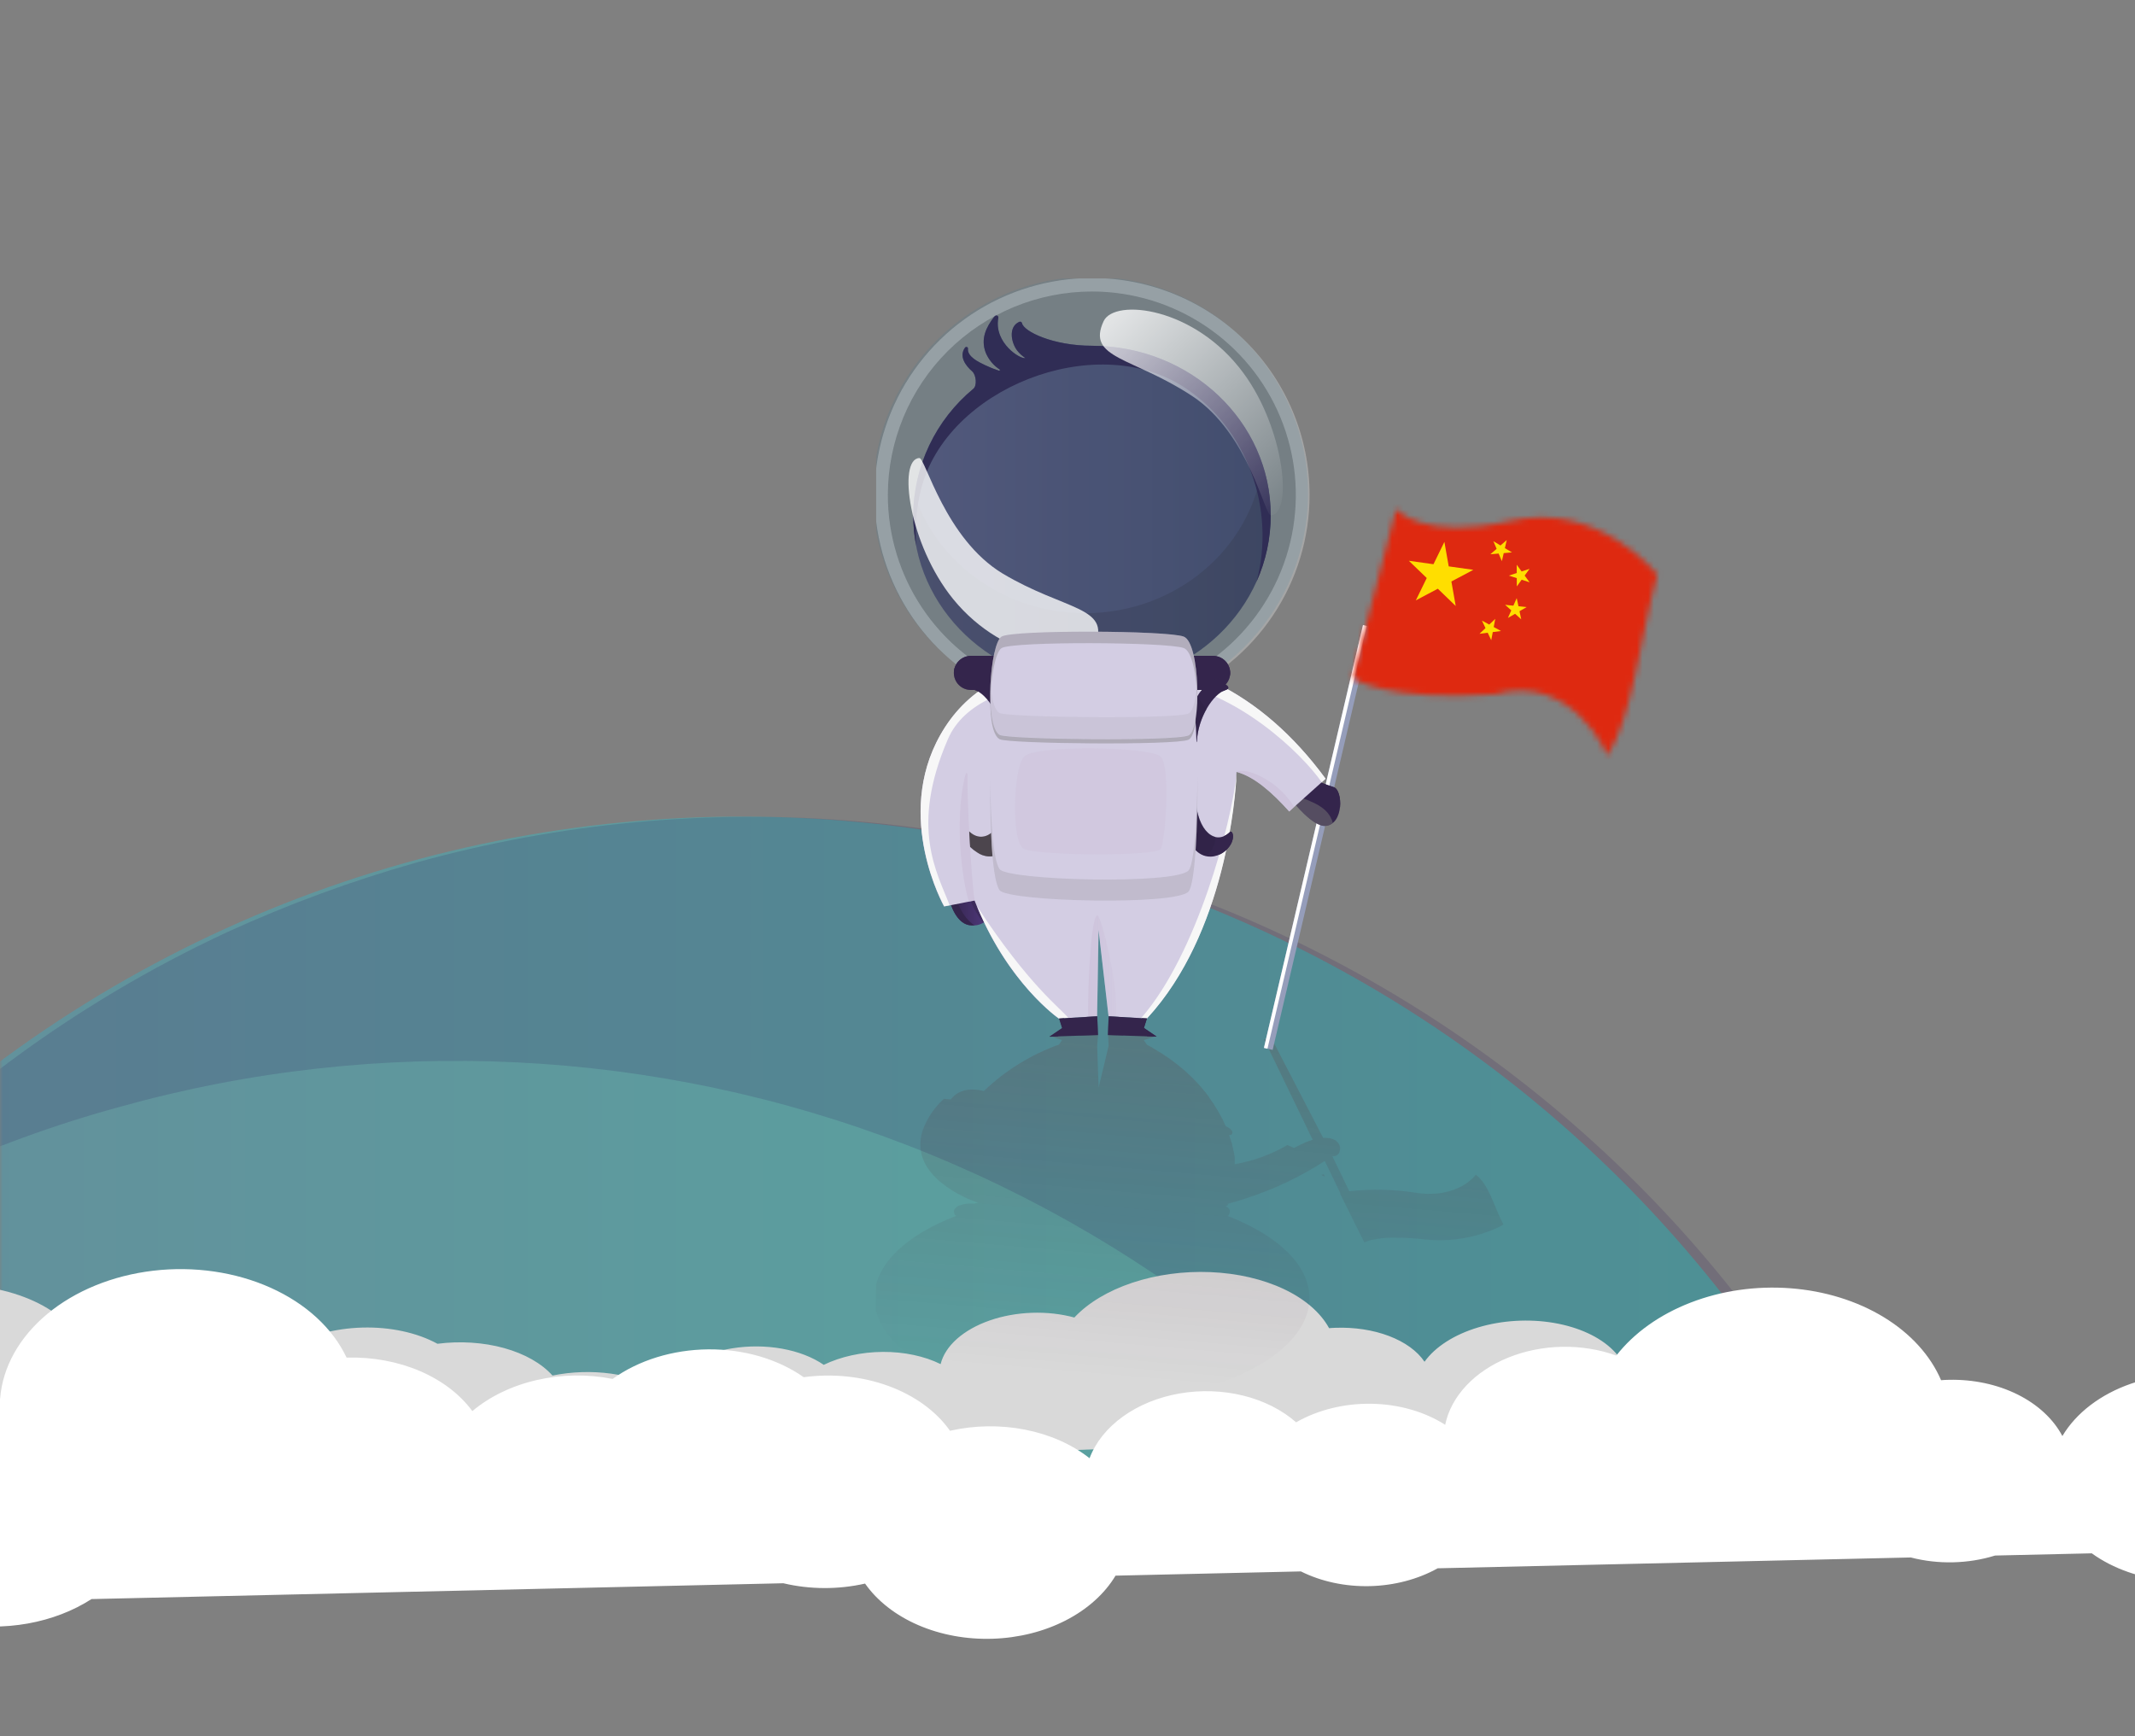 <svg width="375" height="305" viewBox="0 0 375 305" fill="none" xmlns="http://www.w3.org/2000/svg">
<rect x="0" y="0" width="375" height="305" fill="#808080" stroke="none"/>
<mask id="mask0" mask-type="alpha" maskUnits="userSpaceOnUse" x="-1" y="0" width="376" height="269">
<rect x="-0" width="374.97" height="269" fill="white"/>
</mask>
<g mask="url(#mask0)">
<path d="M-42.646 228.239C-24.398 204.653 -1.502 185.05 24.628 170.64C50.759 156.23 79.57 147.319 109.285 144.455C138.999 141.592 168.986 144.837 197.396 153.991C225.805 163.145 252.034 178.014 274.464 197.679C296.894 217.345 315.05 241.391 327.81 268.332C340.57 295.274 347.665 324.54 348.656 354.325C349.648 384.11 343.587 423.51 332.646 451.237C212.908 451.237 74.55 451.237 -64.961 451.237C-81.092 425.216 -83.734 425.255 -86.815 373.175C-89.896 321.095 -74.186 269.637 -42.532 228.125L-42.646 228.239Z" fill="url(#paint0_linear)" fill-opacity="0.35"/>
<g style="mix-blend-mode:multiply" opacity="0.15">
<path d="M298.845 498.758L266.424 486.551C298.046 451.205 294.778 471.803 298.845 424.555C302.913 377.308 291.537 330.005 266.424 289.743C241.311 249.482 203.815 218.431 159.56 201.25C115.306 184.069 66.68 181.684 20.975 194.452C9.482 197.595 -1.728 201.693 -12.537 206.702C-18.838 209.661 -25.002 212.913 -30.989 216.351C-11.207 194.204 12.884 176.318 39.817 163.782C50.619 158.835 61.787 154.726 73.222 151.493C123.81 137.451 177.773 141.984 225.33 164.271C272.888 186.558 310.894 225.124 332.46 272.979C354.026 320.835 357.725 374.814 342.888 425.134C328.05 475.454 342.923 470.268 298.845 498.758Z" fill="#230753"/>
</g>
</g>
<path d="M285.689 245.233C286.547 242.436 285.72 239.582 283.364 237.213C281.008 234.844 277.288 233.124 272.91 232.381C268.532 231.637 263.802 231.922 259.617 233.181C255.432 234.439 252.084 236.584 250.209 239.208C248.946 237.327 246.769 235.75 243.967 234.685C241.166 233.62 237.872 233.118 234.523 233.245C234.162 233.259 233.801 233.273 233.447 233.309C231.952 230.571 229.192 228.186 225.497 226.44C221.801 224.694 217.326 223.66 212.607 223.463C207.887 223.266 203.123 223.913 198.884 225.328C194.645 226.742 191.109 228.864 188.701 231.439C186.374 230.803 183.817 230.519 181.235 230.609C178.653 230.699 176.117 231.16 173.833 231.956C171.548 232.752 169.578 233.861 168.081 235.192C166.584 236.524 165.602 238.041 165.214 239.623C162.362 238.211 158.78 237.454 155.052 237.478C151.324 237.501 147.67 238.302 144.686 239.751C142.736 238.406 140.21 237.427 137.378 236.916C134.545 236.406 131.511 236.383 128.599 236.851C125.686 237.319 123.003 238.26 120.835 239.574C118.668 240.888 117.095 242.526 116.286 244.313C113.848 242.817 110.766 241.776 107.374 241.303C103.982 240.83 100.409 240.944 97.041 241.631C95.126 239.492 92.147 237.802 88.522 236.801C84.898 235.8 80.811 235.538 76.837 236.051C73.254 234.09 68.541 233.072 63.655 233.204C58.769 233.336 54.076 234.607 50.528 236.76C47.101 236.276 43.487 236.39 40.085 237.09C36.683 237.791 33.626 239.05 31.25 240.729C29.54 238.892 27.03 237.397 23.991 236.405C20.953 235.413 17.5 234.961 14.005 235.098L13.875 235.103C11.938 231.869 8.222 229.19 3.354 227.52C-1.513 225.849 -7.233 225.288 -12.838 225.933C-18.444 226.578 -23.59 228.388 -27.406 231.058C-31.222 233.728 -33.475 237.093 -33.782 240.585C-34.112 240.598 -34.448 240.61 -34.785 240.623C-38.089 240.746 -41.328 241.356 -44.23 242.4C-47.131 243.444 -49.61 244.893 -51.458 246.625C-53.306 248.357 -54.469 250.321 -54.85 252.352C-55.231 254.383 -54.818 256.422 -53.647 258.298C-52.475 260.174 -50.579 261.831 -48.117 263.132C-45.656 264.432 -42.701 265.337 -39.501 265.771C-36.3 266.204 -32.948 266.154 -29.726 265.624C-26.503 265.094 -23.504 264.099 -20.982 262.724L74.263 259.088C77.916 259.719 81.834 259.655 85.514 258.904C87.215 260.81 89.766 262.364 92.879 263.391C95.992 264.417 99.542 264.875 103.129 264.712C106.716 264.55 110.197 263.774 113.177 262.471C116.157 261.169 118.518 259.392 119.994 257.342L145.514 256.368C148.322 257.444 151.631 257.952 154.997 257.824C158.363 257.695 161.624 256.936 164.342 255.649L229.474 253.162C233.247 253.883 237.369 253.725 241.076 252.72L254.39 252.211C257.357 253.882 261.171 254.883 265.245 255.061C265.224 255.326 265.209 255.591 265.219 255.859C265.3 257.753 266.238 259.574 267.93 261.118C269.621 262.662 271.998 263.867 274.791 264.598C277.585 265.328 280.685 265.554 283.74 265.251C286.796 264.948 289.686 264.128 292.085 262.883C294.484 261.637 296.295 260.017 297.316 258.204C298.336 256.391 298.524 254.458 297.859 252.622C297.194 250.787 295.702 249.123 293.552 247.817C291.401 246.511 288.678 245.616 285.689 245.233Z" fill="#D9D9D9"/>
<path d="M407.419 262.841C408.549 258.464 407.53 253.944 404.555 250.141C401.58 246.337 396.857 243.514 391.283 242.208C385.709 240.902 379.672 241.204 374.318 243.056C368.965 244.909 364.668 248.183 362.244 252.257C360.656 249.256 357.9 246.705 354.34 244.941C350.781 243.178 346.586 242.285 342.313 242.382C341.852 242.392 341.392 242.403 340.94 242.449C339.068 238.091 335.578 234.25 330.887 231.386C326.195 228.523 320.501 226.757 314.485 226.301C308.468 225.844 302.384 226.716 296.959 228.812C291.534 230.908 286.999 234.14 283.894 238.121C280.935 237.048 277.677 236.521 274.383 236.582C271.088 236.644 267.849 237.292 264.925 238.475C262.001 239.657 259.475 241.342 257.549 243.392C255.623 245.443 254.351 247.802 253.836 250.28C250.216 247.968 245.657 246.667 240.902 246.588C236.147 246.509 231.476 247.658 227.653 249.847C225.182 247.669 221.974 246.049 218.368 245.157C214.761 244.266 210.893 244.136 207.172 244.783C203.451 245.43 200.018 246.829 197.236 248.83C194.454 250.832 192.429 253.363 191.374 256.153C188.283 253.721 184.366 251.986 180.045 251.137C175.725 250.288 171.166 250.356 166.862 251.334C164.448 247.906 160.669 245.153 156.059 243.465C151.449 241.777 146.24 241.237 141.165 241.922C136.62 238.724 130.623 236.975 124.389 237.031C118.156 237.088 112.154 238.944 107.602 242.225C103.237 241.356 98.626 241.424 94.279 242.422C89.931 243.42 86.015 245.308 82.964 247.879C80.806 244.933 77.624 242.502 73.761 240.845C69.898 239.189 65.501 238.37 61.042 238.478L60.875 238.482C58.446 233.33 53.74 228.997 47.553 226.215C41.366 223.433 34.078 222.374 26.921 223.216C19.764 224.058 13.178 226.749 8.277 230.835C3.376 234.921 0.46 240.151 0.024 245.64C-0.397 245.649 -0.826 245.659 -1.255 245.669C-5.471 245.761 -9.61 246.62 -13.324 248.175C-17.037 249.73 -20.217 251.934 -22.596 254.604C-24.975 257.273 -26.483 260.33 -26.995 263.516C-27.506 266.703 -27.006 269.927 -25.535 272.917C-24.065 275.906 -21.668 278.575 -18.544 280.699C-15.421 282.823 -11.664 284.339 -7.588 285.121C-3.511 285.903 0.765 285.927 4.881 285.192C8.998 284.457 12.835 282.984 16.07 280.897L137.591 278.118C142.242 279.224 147.24 279.245 151.942 278.176C154.087 281.23 157.321 283.756 161.279 285.469C165.236 287.181 169.759 288.012 174.336 287.867C178.913 287.722 183.361 286.607 187.179 284.649C190.996 282.69 194.03 279.965 195.938 276.783L228.498 276.038C232.067 277.82 236.281 278.723 240.575 278.624C244.869 278.526 249.038 277.432 252.521 275.489L335.621 273.588C340.424 274.839 345.683 274.719 350.424 273.25L367.411 272.861C371.174 275.583 376.026 277.278 381.22 277.684C381.19 278.101 381.167 278.518 381.177 278.941C381.256 281.924 382.43 284.821 384.567 287.305C386.705 289.789 389.721 291.76 393.275 292.996C396.828 294.233 400.779 294.685 404.68 294.302C408.581 293.92 412.278 292.717 415.353 290.831C418.428 288.944 420.759 286.448 422.083 283.625C423.407 280.802 423.672 277.764 422.847 274.853C422.022 271.943 420.14 269.276 417.414 267.153C414.688 265.031 411.226 263.537 407.419 262.841Z" fill="white"/>
<g clip-path="url(#clip0)">
<path style="mix-blend-mode:multiply" opacity="0.2" d="M201.411 183.491C201.877 183.736 202.336 183.989 202.779 184.281C203.207 184.525 203.57 184.77 204.013 185.022L204.243 185.18C204.567 185.385 204.876 185.591 205.184 185.804L205.485 186.017L206.276 186.601L206.601 186.845L207.313 187.414L207.629 187.682L208.286 188.242L208.586 188.519L209.188 189.087L209.472 189.363L210.042 189.947L210.287 190.207L210.841 190.823L211.047 191.06C211.237 191.281 211.419 191.502 211.601 191.731L211.743 191.904C211.957 192.173 212.154 192.433 212.352 192.693V192.741C212.951 193.556 213.504 194.404 214.006 195.282C214.035 195.328 214.062 195.375 214.085 195.424C214.211 195.645 214.338 195.866 214.449 196.087C214.449 196.15 214.52 196.221 214.552 196.284L214.852 196.868C214.852 196.947 214.924 197.018 214.955 197.097C214.987 197.176 215.129 197.46 215.208 197.642L215.303 197.839C215.49 197.922 215.67 198.019 215.841 198.131C215.919 198.181 215.993 198.236 216.063 198.297C216.178 198.39 216.279 198.499 216.363 198.62C216.393 198.669 216.419 198.719 216.443 198.77C216.464 198.859 216.464 198.951 216.443 199.039C216.439 199.093 216.424 199.146 216.399 199.194C216.373 199.242 216.337 199.283 216.293 199.316C216.249 199.348 216.199 199.37 216.145 199.381C216.092 199.392 216.037 199.391 215.984 199.378C215.947 199.386 215.909 199.386 215.873 199.378L216.039 199.828C216.057 199.892 216.078 199.955 216.102 200.017C216.158 200.175 216.205 200.333 216.253 200.491C216.275 200.545 216.293 200.6 216.308 200.657C216.356 200.82 216.403 200.978 216.45 201.13V201.256C216.498 201.43 216.545 201.604 216.585 201.762V201.809C216.672 202.172 216.751 202.511 216.806 202.811C216.81 202.84 216.81 202.869 216.806 202.898C216.806 203.008 216.854 203.119 216.87 203.222V203.371C216.87 203.443 216.87 203.514 216.87 203.577V203.735C216.866 203.782 216.866 203.829 216.87 203.877V204.042V204.105C216.873 204.163 216.873 204.221 216.87 204.279C216.87 204.421 216.87 204.508 216.87 204.508C220.134 203.95 223.27 202.809 226.126 201.138L226.981 201.517L227.305 201.659L227.598 201.493C227.811 201.383 228.065 201.249 228.334 201.122C228.603 200.996 228.895 200.854 229.196 200.72C229.643 200.527 230.1 200.358 230.565 200.215L221.996 182.497L223.579 182.86L232.4 199.875C232.545 199.864 232.691 199.864 232.835 199.875C232.997 199.882 233.158 199.898 233.318 199.923H233.492L233.698 199.97C233.835 200.003 233.97 200.045 234.101 200.096C234.403 200.195 234.675 200.368 234.893 200.598C235.111 200.828 235.269 201.108 235.351 201.414C235.399 201.63 235.399 201.854 235.351 202.069C235.336 202.156 235.312 202.24 235.28 202.322V202.369C235.258 202.437 235.226 202.501 235.185 202.559L235.114 202.653L235.011 202.772L234.876 202.882C234.854 202.907 234.827 202.929 234.797 202.945C234.735 202.99 234.665 203.025 234.592 203.048H234.536C234.442 203.082 234.344 203.103 234.244 203.111H234.022L236.997 209.259C240.948 208.822 244.94 208.923 248.864 209.559C256.214 210.577 259.228 206.347 259.228 206.347C261.412 208.067 262.251 211.35 263.675 214.318C263.801 214.586 263.936 214.862 264.078 215.107C264.078 215.107 263.888 215.225 263.516 215.415L263.089 215.628L262.551 215.873L261.902 216.149L261.151 216.425C257.684 217.676 253.977 218.121 250.312 217.727C248.608 217.52 246.894 217.414 245.177 217.412H244.196C243.235 217.447 242.278 217.552 241.332 217.727C240.743 217.817 240.172 217.998 239.639 218.264L235.367 209.654H235.454L232.685 203.94C228.352 206.753 223.661 208.974 218.737 210.545C217.682 210.887 216.627 211.203 215.572 211.492C215.912 211.603 215.683 211.753 215.256 211.879C215.331 211.915 215.402 211.957 215.469 212.005C215.703 212.135 215.891 212.334 216.007 212.574C216.011 212.589 216.011 212.605 216.007 212.621C216.019 212.697 216.019 212.774 216.007 212.85V212.897C216.008 212.976 215.991 213.054 215.96 213.126C215.944 213.17 215.922 213.213 215.897 213.252V213.331C215.825 213.435 215.74 213.528 215.643 213.608C224.346 216.985 229.995 222.178 229.995 228.003C229.995 238.191 212.89 246.447 191.79 246.447C170.69 246.447 153.569 238.176 153.569 227.987C153.569 222.163 159.179 216.938 167.929 213.592C167.83 213.512 167.742 213.419 167.668 213.316V213.252C167.635 213.209 167.609 213.161 167.589 213.11C167.568 213.049 167.554 212.985 167.549 212.921C167.549 212.921 167.549 212.874 167.549 212.858C167.549 212.842 167.549 212.787 167.549 212.747C167.542 212.7 167.542 212.652 167.549 212.605C167.684 212.361 167.871 212.15 168.097 211.985C168.322 211.82 168.581 211.706 168.854 211.65C169.385 211.489 169.937 211.409 170.492 211.414H171.165L171.671 211.303L171.79 211.264C169.365 210.457 167.11 209.213 165.136 207.594C161.41 204.437 161.18 201.106 162.106 198.455C162.882 196.372 164.149 194.507 165.801 193.017L166.995 193.128C167.02 193.087 167.049 193.05 167.082 193.017C167.408 192.61 167.808 192.267 168.261 192.007C168.968 191.608 169.767 191.398 170.579 191.399H171.093C171.611 191.418 172.125 191.49 172.628 191.612L172.802 191.66C176.58 188.043 181.079 185.259 186.007 183.491L186.529 182.702L184.306 181.968L192.882 181.787L192.708 183.704L192.969 191.044L194.725 183.704L194.622 181.787L202.843 181.976H203.127L200.904 182.71L201.426 183.499L201.411 183.491ZM232.092 206.386L232.685 206.686L232.519 206.292L232.092 206.386Z" fill="url(#paint1_linear)"/>
<path d="M166.513 157.172C166.908 159.018 168.095 162.491 170.627 162.554C171.289 162.626 171.958 162.497 172.547 162.185C173.135 161.872 173.616 161.39 173.926 160.802L171.766 156.667L166.513 157.172Z" fill="url(#paint2_linear)"/>
<path style="mix-blend-mode:multiply" opacity="0.5" d="M172.675 162.088C173.214 161.797 173.65 161.348 173.925 160.802L171.766 156.667L169.978 156.84C170.562 158.734 171.475 160.51 172.675 162.088Z" fill="url(#paint3_linear)"/>
<path d="M167.668 157.061L166.513 157.171C166.908 159.018 168.095 162.49 170.627 162.553C170.798 162.566 170.97 162.566 171.141 162.553C168.831 160.904 168.198 158.536 167.668 157.061Z" fill="url(#paint4_linear)"/>
<path d="M239.389 109.797L221.995 184.066L223.535 184.425L240.93 110.156L239.389 109.797Z" fill="#959DBA"/>
<path d="M222.621 184.225L222.004 184.075L239.402 109.803L240.059 109.961L222.621 184.225Z" fill="white"/>
<mask id="mask1" mask-type="alpha" maskUnits="userSpaceOnUse" x="237" y="89" width="55" height="44">
<path d="M291.103 100.897C291.103 100.897 280.683 87.906 265.306 91.5C249.929 95.095 245.225 89.422 245.225 89.422L237.537 119.108C237.537 119.108 243.488 123.299 262.493 121.972C276.322 118.118 282.351 132.729 282.351 132.729C286.816 125.598 287.933 112.791 291.103 100.897Z" fill="url(#paint5_linear)"/>
</mask>
<g mask="url(#mask1)">
<path d="M250.177 85.993L301 93.131C302.714 93.383 302.42 99.428 302.179 101.144L297.487 134.554C297.246 136.269 295.653 137.479 293.936 137.248L243.101 130.119C241.398 129.859 233.761 128.258 234 126.552L238.694 93.132C238.935 91.416 248.459 85.763 250.177 85.993Z" fill="#DE2910"/>
<path d="M253.698 95.189L255.689 106.449L247.456 98.506L258.784 100.097L248.682 105.465L253.698 95.189Z" fill="#FFDE00"/>
<path d="M264.653 94.862L263.794 98.577L262.305 95.069L265.57 97.035L261.772 97.365L264.653 94.862Z" fill="#FFDE00"/>
<path d="M268.654 99.924L266.418 103.013L266.404 99.207L268.66 102.285L265.03 101.111L268.654 99.924Z" fill="#FFDE00"/>
<path d="M268.153 106.64L264.86 108.548L266.403 105.066L267.197 108.792L264.361 106.244L268.153 106.64Z" fill="#FFDE00"/>
<path d="M262.634 108.709L261.929 112.457L260.294 109.013L263.642 110.843L259.863 111.334L262.634 108.709Z" fill="#FFDE00"/>
</g>
<path d="M227.06 140.764C227.06 140.764 230.58 145.286 232.835 145.081C236.11 144.773 235.857 138.657 234.22 138.262C232.703 137.789 231.234 137.179 229.829 136.439L227.06 140.764Z" fill="url(#paint6_linear)"/>
<g style="mix-blend-mode:multiply" opacity="0.5">
<path d="M227.685 139.777L227.06 140.764C227.06 140.764 230.58 145.286 232.835 145.081C233.301 145.038 233.743 144.853 234.101 144.552C233.341 141.664 230.311 140.811 227.685 139.777Z" fill="#767575"/>
</g>
<path d="M235.359 141.876C235.232 140.764 234.813 139.856 234.22 139.714C232.702 139.231 231.232 138.61 229.829 137.859L227.582 141.395C227.257 141.016 227.06 140.764 227.06 140.764L229.829 136.407C231.232 137.158 232.702 137.779 234.22 138.262C235.058 138.467 235.549 140.203 235.359 141.876Z" fill="url(#paint7_linear)"/>
<path d="M232.835 136.794L227.297 141.766L226.443 142.555C223.421 139.193 220.311 136.431 217.186 135.602C217.186 135.602 216.451 162.656 201.411 178.93L194.71 178.535L192.953 163.359L192.692 178.535L185.983 178.93C185.983 178.93 176.829 172.679 171.173 158.189L165.817 159.239C165.817 159.239 156.979 143.542 165.176 129.091C169.464 121.507 176.94 116.59 190.105 115.675C206.98 114.42 221.514 121.389 232.835 136.794Z" fill="#D3CDE3"/>
<path style="mix-blend-mode:multiply" opacity="0.5" d="M192.724 160.786C191.466 161.133 190.999 176.096 191.141 178.614L192.724 178.519L192.985 163.343L194.709 178.519L195.983 178.598C196.648 173.879 193.412 160.596 192.724 160.786Z" fill="url(#paint8_linear)"/>
<path d="M187.652 178.819L186.014 178.914C186.014 178.914 177.312 172.971 171.647 159.263C180.785 173.208 186.363 177.178 187.652 178.819ZM200.421 178.859L201.45 178.914C215.335 163.919 217.02 139.659 217.202 136.06C216.26 144.607 210.303 167.542 200.421 178.859ZM166.512 129.802C172.185 116.748 198.665 119.171 204.528 119.81C217.131 121.199 228.713 132.438 232.155 137.41L232.835 136.794C221.514 121.389 206.98 114.42 190.113 115.643C176.948 116.598 169.479 121.515 165.183 129.06C156.987 143.542 165.856 159.192 165.856 159.192L166.797 159.01C164.598 153.273 159.764 145.341 166.512 129.802Z" fill="#F7F7F7"/>
<path opacity="0.45" d="M191.814 60.738C184.97 60.738 179.788 58.236 179.503 56.753C179.49 56.702 179.465 56.656 179.43 56.617C179.396 56.578 179.353 56.547 179.305 56.528C179.257 56.508 179.204 56.499 179.152 56.503C179.101 56.506 179.05 56.521 179.005 56.547C177.051 57.455 177.628 60.201 178.641 61.551C179.046 62.073 179.535 62.523 180.089 62.885C179.298 63.193 174.551 60.272 175.342 55.877C175.366 55.79 175.357 55.697 175.318 55.616C175.278 55.535 175.21 55.471 175.127 55.436C175.043 55.401 174.95 55.398 174.865 55.427C174.779 55.455 174.707 55.514 174.661 55.592C173.19 57.494 172.233 59.499 173.119 61.906C173.633 63.179 174.539 64.257 175.706 64.984L175.468 65.118C174.63 64.847 173.811 64.52 173.016 64.14C171.916 63.603 169.851 62.664 170.017 61.212C170.017 60.912 169.638 60.872 169.495 61.069C168.403 62.601 169.59 64.226 170.769 65.244C171.457 65.86 171.639 67.723 170.975 68.283C167.692 70.992 165.045 74.386 163.219 78.226C161.393 82.065 160.432 86.257 160.405 90.507C160.405 106.946 174.464 120.276 191.814 120.276C209.164 120.276 223.191 106.946 223.191 90.507C223.191 74.068 209.156 60.778 191.814 60.738Z" fill="url(#paint9_linear)"/>
<g style="mix-blend-mode:multiply" opacity="0.15">
<path d="M223.191 90.507C223.191 106.946 209.132 120.276 191.782 120.276C174.432 120.276 160.405 106.946 160.405 90.507C160.405 89.306 160.482 88.107 160.634 86.916C164.645 98.975 176.513 107.712 190.595 107.712C206.656 107.712 219.868 96.292 221.767 81.541C222.72 84.434 223.201 87.462 223.191 90.507Z" fill="#231715"/>
</g>
<path d="M161.773 85.93C166.275 68.196 192.336 58.007 207.795 67.904C219.235 75.204 224.085 89.663 220.707 102.172C222.354 98.503 223.201 94.527 223.191 90.507C223.191 74.091 209.156 60.778 191.814 60.738C184.97 60.738 179.788 58.236 179.503 56.753C179.49 56.702 179.465 56.656 179.43 56.617C179.396 56.578 179.353 56.547 179.305 56.528C179.257 56.508 179.204 56.499 179.152 56.503C179.101 56.506 179.05 56.521 179.005 56.547C177.051 57.455 177.628 60.201 178.641 61.551C179.046 62.073 179.535 62.523 180.089 62.885C179.298 63.193 174.551 60.272 175.342 55.877C175.366 55.79 175.357 55.697 175.318 55.616C175.278 55.535 175.21 55.471 175.127 55.436C175.043 55.401 174.95 55.398 174.865 55.427C174.779 55.455 174.707 55.514 174.661 55.592C173.19 57.494 172.233 59.499 173.119 61.906C173.633 63.179 174.539 64.257 175.706 64.984L175.468 65.118C174.63 64.847 173.811 64.52 173.016 64.14C171.916 63.603 169.851 62.664 170.017 61.212C170.017 60.912 169.638 60.872 169.495 61.069C168.403 62.601 169.59 64.226 170.769 65.244C171.457 65.86 171.639 67.723 170.975 68.283C167.692 70.992 165.045 74.386 163.219 78.226C161.393 82.065 160.432 86.257 160.405 90.507C160.405 92.319 160.58 94.127 160.927 95.905C160.667 92.556 160.953 89.187 161.773 85.93Z" fill="url(#paint10_linear)"/>
<g opacity="0.54">
<path opacity="0.54" d="M191.814 51.204C198.899 51.212 205.823 53.315 211.71 57.247C217.597 61.179 222.184 66.764 224.89 73.296C227.596 79.828 228.299 87.014 226.912 93.945C225.525 100.876 222.11 107.241 217.097 112.236C212.084 117.23 205.7 120.631 198.75 122.007C191.801 123.383 184.598 122.673 178.053 119.966C171.508 117.26 165.914 112.678 161.979 106.801C158.043 100.924 155.943 94.015 155.943 86.947C155.955 77.465 159.74 68.374 166.465 61.673C173.191 54.971 182.308 51.206 191.814 51.204ZM191.814 48.836C184.258 48.836 176.871 51.072 170.588 55.259C164.306 59.447 159.409 65.399 156.517 72.363C153.625 79.327 152.869 86.99 154.343 94.382C155.817 101.775 159.456 108.566 164.799 113.896C170.142 119.226 176.949 122.855 184.36 124.326C191.771 125.796 199.453 125.042 206.434 122.157C213.415 119.273 219.382 114.388 223.58 108.121C227.778 101.853 230.019 94.485 230.019 86.947C230.019 76.84 225.994 67.146 218.829 59.999C211.664 52.852 201.946 48.836 191.814 48.836V48.836Z" fill="white"/>
</g>
<g opacity="0.19">
<path opacity="0.5" d="M229.313 92.441C232.483 71.632 218.142 52.199 197.281 49.037C176.421 45.875 156.94 60.181 153.771 80.99C150.601 101.8 164.942 121.232 185.803 124.394C206.663 127.556 226.144 113.25 229.313 92.441Z" fill="#0E7BAB"/>
</g>
<path d="M213.088 121.199H170.532C170.139 121.199 169.75 121.122 169.387 120.972C169.024 120.822 168.695 120.603 168.417 120.326C168.139 120.049 167.919 119.72 167.769 119.358C167.618 118.996 167.541 118.608 167.541 118.216C167.541 117.824 167.618 117.436 167.769 117.074C167.919 116.713 168.139 116.384 168.417 116.107C168.695 115.83 169.024 115.61 169.387 115.46C169.75 115.31 170.139 115.233 170.532 115.233H213.088C213.88 115.235 214.638 115.55 215.197 116.109C215.757 116.669 216.071 117.426 216.071 118.216C216.071 119.006 215.757 119.764 215.197 120.323C214.638 120.882 213.88 121.197 213.088 121.199Z" fill="url(#paint11_linear)"/>
<path style="mix-blend-mode:screen" d="M216.071 118.216C216.071 118.388 216.055 118.56 216.023 118.729C215.907 118.035 215.547 117.405 215.008 116.951C214.469 116.497 213.785 116.249 213.08 116.251H170.532C170.139 116.249 169.749 116.325 169.387 116.476C169.024 116.626 168.695 116.848 168.419 117.127C167.982 117.552 167.692 118.105 167.589 118.705C167.557 118.536 167.541 118.364 167.541 118.192C167.54 117.799 167.617 117.41 167.767 117.047C167.918 116.684 168.14 116.354 168.419 116.077C168.695 115.798 169.024 115.577 169.387 115.426C169.749 115.276 170.139 115.199 170.532 115.201H213.088C213.482 115.203 213.873 115.283 214.236 115.436C214.6 115.588 214.929 115.811 215.206 116.091C215.483 116.371 215.702 116.703 215.851 117.068C215.999 117.432 216.074 117.823 216.071 118.216Z" fill="url(#paint12_linear)"/>
<path style="mix-blend-mode:multiply" opacity="0.5" d="M216.071 118.216C216.072 118.608 215.995 118.996 215.844 119.358C215.693 119.72 215.472 120.048 215.192 120.323C214.632 120.883 213.873 121.198 213.08 121.199H170.532C170.139 121.199 169.75 121.122 169.387 120.972C169.024 120.822 168.695 120.603 168.417 120.326C168.139 120.049 167.919 119.72 167.769 119.358C167.618 118.996 167.541 118.608 167.541 118.216C167.541 117.894 167.594 117.574 167.699 117.269C167.896 117.863 168.276 118.38 168.784 118.745C169.293 119.111 169.905 119.307 170.532 119.305H213.088C213.481 119.306 213.87 119.229 214.232 119.079C214.595 118.929 214.924 118.708 215.2 118.429C215.529 118.105 215.776 117.707 215.92 117.269C216.023 117.574 216.073 117.894 216.071 118.216Z" fill="url(#paint13_linear)"/>
<path d="M186.022 178.914L186.545 180.587L184.313 182.103L192.858 181.818L192.723 178.52L186.022 178.914Z" fill="url(#paint14_linear)"/>
<path style="mix-blend-mode:screen" opacity="0.79" d="M193.855 56.397C195.77 52.38 209.837 53.888 218.381 65.505C225.739 75.465 227.084 90.507 223.183 90.507C222.131 90.507 219.283 76.088 209.433 69.593C198.927 62.648 190.754 63.042 193.855 56.397Z" fill="url(#paint15_linear)"/>
<path style="mix-blend-mode:screen" opacity="0.79" d="M192.336 113.267C190.604 117.371 176.513 116.424 167.407 105.225C159.606 95.597 157.628 80.626 161.481 80.46C162.525 80.413 166.006 94.666 176.125 100.759C186.972 107.238 195.161 106.528 192.336 113.267Z" fill="url(#paint16_linear)"/>
<path d="M209.947 140.132C210.303 146.257 213.562 148.538 215.991 146.186C216.601 145.602 217.281 147.993 214.876 149.721C212.471 151.45 207.51 150.96 207.858 140.251C207.858 140.243 209.939 139.967 209.947 140.132Z" fill="url(#paint17_linear)"/>
<g style="mix-blend-mode:multiply" opacity="0.5">
<path d="M211.743 150.329C212.028 150.147 212.293 149.935 212.534 149.698C213.183 148.956 213.513 147.989 213.452 147.007C211.743 146.565 210.224 144.205 209.987 140.133C209.987 139.967 207.898 140.243 207.898 140.243C207.629 147.149 209.662 149.777 211.743 150.329Z" fill="#2D2244"/>
</g>
<path d="M213.405 119.597C211.173 119.81 207.621 125.224 208.824 130.488C208.998 131.277 210.192 130.828 210.232 130.109C210.469 126.013 213.064 121.91 215.272 121.199C216.862 120.655 214.014 119.542 213.405 119.597Z" fill="url(#paint18_linear)"/>
<g style="mix-blend-mode:multiply" opacity="0.5">
<path d="M210.232 122.399C208.767 124.826 208.265 127.711 208.824 130.488C208.998 131.278 210.192 130.828 210.232 130.11C210.374 128.167 210.947 126.28 211.909 124.585C211.455 123.782 210.891 123.046 210.232 122.399Z" fill="#2D2244"/>
</g>
<path style="mix-blend-mode:screen" d="M212.993 120.489C213.618 120.735 214.21 121.056 214.757 121.444C214.922 121.353 215.094 121.276 215.272 121.215C216.854 120.694 214.014 119.558 213.405 119.637C212.936 119.712 212.496 119.911 212.131 120.213C212.424 120.268 212.708 120.379 212.993 120.489Z" fill="url(#paint19_linear)"/>
<path style="mix-blend-mode:screen" d="M215.991 146.185C215.702 146.474 215.361 146.707 214.987 146.872C215.059 148.02 214.765 149.161 214.148 150.132C214.405 150.022 214.649 149.884 214.876 149.721C217.281 147.993 216.601 145.601 215.991 146.185Z" fill="url(#paint20_linear)"/>
<path d="M178.609 140.243C178.965 150.96 173.862 151.379 171.6 149.713C171.164 149.441 170.758 149.123 170.389 148.766C170.278 147.851 170.286 147.069 170.231 146.043C172.66 148.411 176.173 146.249 176.56 140.124C176.513 139.967 178.609 140.243 178.609 140.243Z" fill="#555050"/>
<g style="mix-blend-mode:multiply" opacity="0.5">
<g style="mix-blend-mode:multiply" opacity="0.5">
<path d="M178.609 140.243C178.965 150.96 173.862 151.379 171.6 149.713C171.164 149.441 170.758 149.123 170.389 148.766C170.278 147.851 170.286 147.069 170.231 146.043C172.66 148.411 176.173 146.249 176.56 140.124C176.513 139.967 178.609 140.243 178.609 140.243Z" fill="#2D2244"/>
</g>
</g>
<path d="M171.204 121.199C173.404 121.91 176.007 126.013 176.244 130.109C176.284 130.828 177.478 131.254 177.652 130.488C178.847 125.224 175.279 119.81 173.072 119.597C172.454 119.542 169.598 120.655 171.204 121.199Z" fill="url(#paint21_linear)"/>
<g style="mix-blend-mode:multiply" opacity="0.5">
<path d="M176.236 122.399C177.704 124.825 178.209 127.71 177.652 130.488C177.478 131.278 176.284 130.828 176.244 130.11C176.102 128.167 175.53 126.28 174.567 124.585C175.021 123.784 175.582 123.048 176.236 122.399Z" fill="#2D2244"/>
</g>
<path style="mix-blend-mode:screen" d="M173.483 120.489C172.858 120.734 172.265 121.055 171.719 121.444C171.554 121.353 171.382 121.276 171.204 121.215C169.622 120.694 172.454 119.558 173.071 119.637C173.538 119.711 173.975 119.91 174.337 120.213C174.052 120.268 173.768 120.379 173.483 120.489Z" fill="url(#paint22_linear)"/>
<path style="mix-blend-mode:multiply" opacity="0.5" d="M189.567 181.929L192.858 181.818L192.724 178.52L190.864 178.63C190.843 179.849 190.382 181.02 189.567 181.929Z" fill="url(#paint23_linear)"/>
<path d="M185.785 182.055C186.22 181.763 186.647 181.455 187.074 181.155C187.502 180.855 188.024 180.619 187.66 179.971C187.438 179.585 187.09 179.261 186.869 178.89L186.077 178.937L186.608 180.611L184.376 182.126L185.785 182.055Z" fill="url(#paint24_linear)"/>
<path d="M201.45 178.914L200.92 180.587L203.151 182.103L194.606 181.818L194.741 178.52L201.45 178.914Z" fill="url(#paint25_linear)"/>
<path style="mix-blend-mode:multiply" opacity="0.5" d="M196.545 178.63L194.71 178.52L194.575 181.818L197.321 181.905C196.822 180.884 196.557 179.766 196.545 178.63Z" fill="url(#paint26_linear)"/>
<path d="M200.596 178.867C200.263 179.419 199.915 179.948 199.543 180.445C200.229 180.921 200.877 181.449 201.482 182.024L203.151 182.079L200.92 180.564L201.45 178.89L200.596 178.867Z" fill="url(#paint27_linear)"/>
<path d="M175.935 114.072C177.984 111.129 204.987 111.421 207.906 114.072C210.825 116.724 211.07 154.117 208.752 156.619C206.434 159.12 177.035 158.386 175.571 156.374C172.85 152.625 173.886 117.024 175.935 114.072Z" fill="url(#paint28_linear)"/>
<g style="mix-blend-mode:multiply" opacity="0.2">
<path d="M208.752 156.619C206.458 159.113 177.027 158.379 175.571 156.374C174.305 154.63 173.854 145.988 173.934 136.96C173.989 144.552 174.479 151.165 175.571 152.673C177.027 154.677 206.426 155.419 208.752 152.917C209.718 151.868 210.24 144.631 210.335 136.407C210.382 146.051 209.86 155.38 208.752 156.619Z" fill="#767575"/>
</g>
<g style="mix-blend-mode:multiply" opacity="0.4">
<path d="M208.753 129.944C206.458 130.962 177.027 130.662 175.572 129.849C174.116 129.036 173.768 124.877 173.989 120.813C174.14 123.385 174.63 125.548 175.572 126.037C177.027 126.826 206.427 127.15 208.753 126.132C209.599 125.753 210.106 123.433 210.256 120.607C210.47 124.893 209.963 129.407 208.753 129.944Z" fill="#767575"/>
</g>
<path d="M175.935 111.823C177.984 110.616 204.987 110.734 207.906 111.823C210.825 112.912 211.07 128.136 208.752 129.186C206.434 130.235 177.035 129.912 175.571 129.091C172.85 127.528 173.886 113.023 175.935 111.823Z" fill="url(#paint29_linear)"/>
<g style="mix-blend-mode:screen" opacity="0.3">
<path d="M210.288 122.738C210.177 118.595 209.386 114.38 207.914 113.836C204.995 112.762 177.985 112.636 175.936 113.836C174.86 114.467 174.06 118.768 173.942 122.935C173.807 118.263 174.686 112.557 175.936 111.815C177.985 110.616 204.987 110.734 207.906 111.815C209.631 112.455 210.414 118.058 210.288 122.738Z" fill="#636262"/>
</g>
<g style="mix-blend-mode:multiply" opacity="0.1">
<path d="M208.753 129.154C206.458 130.172 177.027 129.872 175.572 129.06C174.116 128.247 173.768 124.087 173.989 120.023C174.14 122.596 174.63 124.758 175.572 125.248C177.027 126.037 206.427 126.36 208.753 125.342C209.599 124.964 210.106 122.643 210.256 119.818C210.47 124.103 209.963 128.618 208.753 129.154Z" fill="#767575"/>
</g>
<path style="mix-blend-mode:multiply" opacity="0.25" d="M179.828 132.935C177.945 135.089 177.565 147.93 179.828 149.121C182.091 150.313 203.135 150.479 203.903 149.121C204.67 147.764 205.643 134.742 203.903 132.935C202.162 131.128 181.719 130.78 179.828 132.935Z" fill="url(#paint30_linear)"/>
<path style="mix-blend-mode:multiply" opacity="0.5" d="M169.923 136.084C169.923 136.029 169.772 135.121 169.4 136.786C167.628 144.607 169.076 155.088 170.192 158.371C170.517 158.285 170.847 158.219 171.181 158.174C170.5 153.541 169.851 139.785 169.923 136.084Z" fill="url(#paint31_linear)"/>
<path style="mix-blend-mode:multiply" opacity="0.5" d="M227.329 141.766L226.474 142.555C223.452 139.193 220.343 136.431 217.218 135.602C217.218 135.602 218.998 134.497 223.634 137.725C225.1 138.839 226.352 140.208 227.329 141.766Z" fill="url(#paint32_linear)"/>
</g>
<defs>
<linearGradient id="paint0_linear" x1="349.669" y1="360.682" x2="-87.439" y2="360.682" gradientUnits="userSpaceOnUse">
<stop stop-color="#00FFDF"/>
<stop offset="1" stop-color="#379FCD"/>
</linearGradient>
<linearGradient id="paint1_linear" x1="214.702" y1="153.154" x2="206.089" y2="253.143" gradientUnits="userSpaceOnUse">
<stop offset="0.19" stop-color="#772A1A"/>
<stop offset="0.9" stop-color="#22002B" stop-opacity="0"/>
</linearGradient>
<linearGradient id="paint2_linear" x1="166.513" y1="159.61" x2="173.926" y2="159.61" gradientUnits="userSpaceOnUse">
<stop stop-color="#34254C"/>
<stop offset="1" stop-color="#51397F"/>
</linearGradient>
<linearGradient id="paint3_linear" x1="251.975" y1="916.052" x2="271.556" y2="916.052" gradientUnits="userSpaceOnUse">
<stop stop-color="#34254C"/>
<stop offset="1" stop-color="#51397F"/>
</linearGradient>
<linearGradient id="paint4_linear" x1="242.231" y1="930.732" x2="269.306" y2="930.732" gradientUnits="userSpaceOnUse">
<stop stop-color="#34254C"/>
<stop offset="1" stop-color="#51397F"/>
</linearGradient>
<linearGradient id="paint5_linear" x1="237.187" y1="111.767" x2="291.103" y2="111.767" gradientUnits="userSpaceOnUse">
<stop stop-color="#95D3DA"/>
<stop offset="1" stop-color="#F7F4F9"/>
</linearGradient>
<linearGradient id="paint6_linear" x1="1001.29" y1="1143.66" x2="1089.14" y2="1143.66" gradientUnits="userSpaceOnUse">
<stop stop-color="#34254C"/>
<stop offset="1" stop-color="#51397F"/>
</linearGradient>
<linearGradient id="paint7_linear" x1="1001.75" y1="762.25" x2="1089.66" y2="762.25" gradientUnits="userSpaceOnUse">
<stop stop-color="#34254C"/>
<stop offset="1" stop-color="#51397F"/>
</linearGradient>
<linearGradient id="paint8_linear" x1="191.126" y1="169.704" x2="196.094" y2="169.704" gradientUnits="userSpaceOnUse">
<stop stop-color="#C8B8D3" stop-opacity="0.9"/>
<stop offset="1" stop-color="#C8B8D3" stop-opacity="0.3"/>
</linearGradient>
<linearGradient id="paint9_linear" x1="160.405" y1="87.847" x2="223.215" y2="87.847" gradientUnits="userSpaceOnUse">
<stop stop-color="#2A246D"/>
<stop offset="1" stop-color="#04074A"/>
</linearGradient>
<linearGradient id="paint10_linear" x1="702.878" y1="1831.05" x2="5687.48" y2="1831.05" gradientUnits="userSpaceOnUse">
<stop stop-color="#34254C"/>
<stop offset="1" stop-color="#F7F4F9"/>
</linearGradient>
<linearGradient id="paint11_linear" x1="1024.57" y1="639.742" x2="4001.86" y2="639.742" gradientUnits="userSpaceOnUse">
<stop stop-color="#34254C"/>
<stop offset="1" stop-color="#51397F"/>
</linearGradient>
<linearGradient id="paint12_linear" x1="1024.57" y1="419.792" x2="4001.87" y2="419.792" gradientUnits="userSpaceOnUse">
<stop stop-color="#34254C"/>
<stop offset="1" stop-color="#51397F"/>
</linearGradient>
<linearGradient id="paint13_linear" x1="1024.57" y1="467.849" x2="4001.87" y2="467.849" gradientUnits="userSpaceOnUse">
<stop stop-color="#34254C"/>
<stop offset="1" stop-color="#51397F"/>
</linearGradient>
<linearGradient id="paint14_linear" x1="516.352" y1="775.415" x2="608.633" y2="775.415" gradientUnits="userSpaceOnUse">
<stop stop-color="#34254C"/>
<stop offset="1" stop-color="#51397F"/>
</linearGradient>
<linearGradient id="paint15_linear" x1="197.202" y1="54.061" x2="229.906" y2="87.115" gradientUnits="userSpaceOnUse">
<stop stop-color="white"/>
<stop offset="1" stop-color="white" stop-opacity="0"/>
</linearGradient>
<linearGradient id="paint16_linear" x1="462.515" y1="1314.15" x2="1476.85" y2="2872.01" gradientUnits="userSpaceOnUse">
<stop stop-color="white"/>
<stop offset="1" stop-color="white" stop-opacity="0"/>
</linearGradient>
<linearGradient id="paint17_linear" x1="806.659" y1="1410.71" x2="902.942" y2="1410.71" gradientUnits="userSpaceOnUse">
<stop stop-color="#34254C"/>
<stop offset="1" stop-color="#51397F"/>
</linearGradient>
<linearGradient id="paint18_linear" x1="706.882" y1="1214.57" x2="771.884" y2="1214.57" gradientUnits="userSpaceOnUse">
<stop stop-color="#34254C"/>
<stop offset="1" stop-color="#51397F"/>
</linearGradient>
<linearGradient id="paint19_linear" x1="479.664" y1="284.126" x2="496.218" y2="284.126" gradientUnits="userSpaceOnUse">
<stop stop-color="#34254C"/>
<stop offset="1" stop-color="#51397F"/>
</linearGradient>
<linearGradient id="paint20_linear" x1="399.604" y1="653.801" x2="407.015" y2="653.801" gradientUnits="userSpaceOnUse">
<stop stop-color="#34254C"/>
<stop offset="1" stop-color="#51397F"/>
</linearGradient>
<linearGradient id="paint21_linear" x1="326.171" y1="1213.56" x2="391.133" y2="1213.56" gradientUnits="userSpaceOnUse">
<stop stop-color="#34254C"/>
<stop offset="1" stop-color="#51397F"/>
</linearGradient>
<linearGradient id="paint22_linear" x1="248.936" y1="284.126" x2="265.421" y2="284.126" gradientUnits="userSpaceOnUse">
<stop stop-color="#34254C"/>
<stop offset="1" stop-color="#51397F"/>
</linearGradient>
<linearGradient id="paint23_linear" x1="339.317" y1="746.115" x2="353.008" y2="746.115" gradientUnits="userSpaceOnUse">
<stop stop-color="#34254C"/>
<stop offset="1" stop-color="#51397F"/>
</linearGradient>
<linearGradient id="paint24_linear" x1="316.726" y1="718.648" x2="331.712" y2="718.648" gradientUnits="userSpaceOnUse">
<stop stop-color="#34254C"/>
<stop offset="1" stop-color="#51397F"/>
</linearGradient>
<linearGradient id="paint25_linear" x1="637.809" y1="775.415" x2="730.089" y2="775.415" gradientUnits="userSpaceOnUse">
<stop stop-color="#34254C"/>
<stop offset="1" stop-color="#51397F"/>
</linearGradient>
<linearGradient id="paint26_linear" x1="336.975" y1="742.139" x2="346.501" y2="742.139" gradientUnits="userSpaceOnUse">
<stop stop-color="#34254C"/>
<stop offset="1" stop-color="#51397F"/>
</linearGradient>
<linearGradient id="paint27_linear" x1="409.186" y1="714.677" x2="425.637" y2="714.677" gradientUnits="userSpaceOnUse">
<stop stop-color="#34254C"/>
<stop offset="1" stop-color="#51397F"/>
</linearGradient>
<linearGradient id="paint28_linear" x1="1110.18" y1="5165.12" x2="2783.29" y2="5165.12" gradientUnits="userSpaceOnUse">
<stop stop-color="#D3CDE3"/>
<stop offset="0.312" stop-color="#F7F4F9"/>
</linearGradient>
<linearGradient id="paint29_linear" x1="1110.18" y1="1823.26" x2="2783.29" y2="1823.26" gradientUnits="userSpaceOnUse">
<stop stop-color="#D3CDE3"/>
<stop offset="0.385" stop-color="#F7F4F9"/>
</linearGradient>
<linearGradient id="paint30_linear" x1="1008.92" y1="2301.72" x2="1903.69" y2="2301.72" gradientUnits="userSpaceOnUse">
<stop stop-color="#C8B8D3" stop-opacity="0.9"/>
<stop offset="1" stop-color="#C8B8D3" stop-opacity="0.3"/>
</linearGradient>
<linearGradient id="paint31_linear" x1="218.068" y1="2946.98" x2="226.788" y2="2946.98" gradientUnits="userSpaceOnUse">
<stop stop-color="#C8B8D3" stop-opacity="0.9"/>
<stop offset="1" stop-color="#C8B8D3" stop-opacity="0.3"/>
</linearGradient>
<linearGradient id="paint32_linear" x1="1030.65" y1="950.356" x2="1159.87" y2="950.356" gradientUnits="userSpaceOnUse">
<stop stop-color="#C8B8D3" stop-opacity="0.9"/>
<stop offset="1" stop-color="#C8B8D3" stop-opacity="0.3"/>
</linearGradient>
<clipPath id="clip0">
<rect width="147.746" height="197.674" fill="white" transform="translate(153.86 48.909)"/>
</clipPath>
</defs>
</svg>
